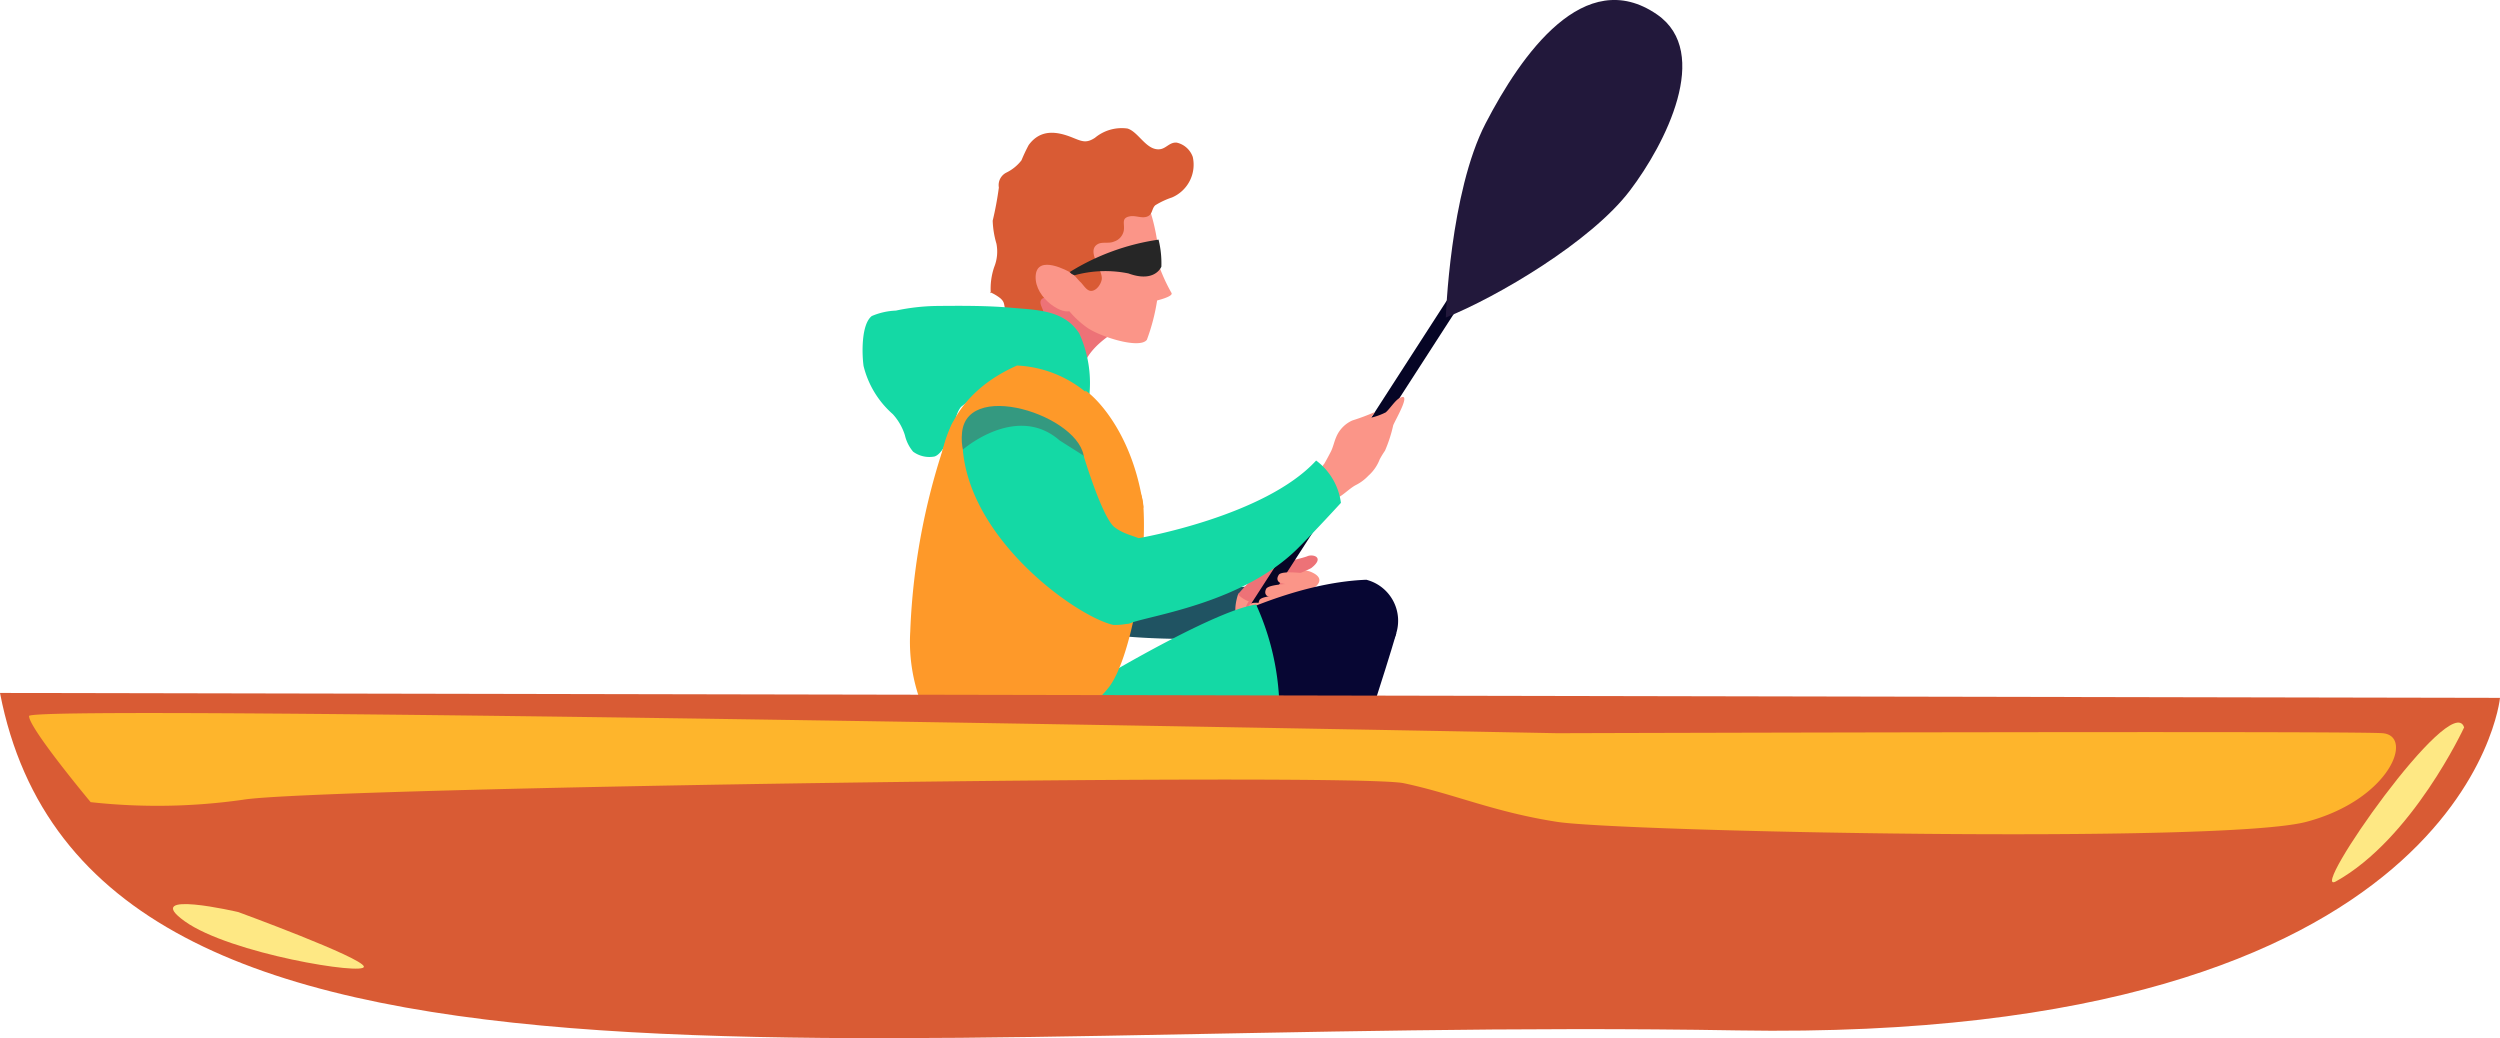 <svg
  xmlns="http://www.w3.org/2000/svg" width="110.961" height="46.08" viewBox="0 0 110.961 46.08">
  <title>一人乗りカヤック</title>
  <g transform="translate(46.195 23.594)"><path d="M1233.5,1300.594s-1.045,2.37-.728,3.01c.116.231-.414,1.563,5.359,1.738.925.028,4.752.128,5.112-.917l.233-1.592a11.278,11.278,0,0,1-4.3.032A27.02,27.02,0,0,1,1233.5,1300.594Z" transform="translate(-1232.715 -1300.594)" fill="#205362" /><path d="M1228.406,1306.4a.194.194,0,0,0-.039.048c-.427,1.36.448,1.58.448,1.58a1.5,1.5,0,0,0,1.623-.227c.375-.265.557-.241.606-.627,0,0,.519-.235.334-.515,0,0,.464-.236.349-.5,0,0,.625-.378-.088-.7C1231.246,1305.275,1230.321,1305.259,1228.406,1306.4Z" transform="translate(-1219.615 -1303.655)" fill="#fb9588" /><path d="M1232.67,1308.9s-.567.634.4.818c1.016.191,1.186.051,1.186.051l-.255-.722-.224-.286Z" transform="translate(-1223.412 -1305.836)" fill="#ed7277" /><path d="M1228.463,1305.292a5.438,5.438,0,0,1,1.528-1.3s1.328-.3,1.563-.4.775.047.17.523c-.086.063-.668.3-.668.3s-.666,1.044-1.192,1.2A1.361,1.361,0,0,1,1228.463,1305.292Z" transform="translate(-1219.712 -1302.502)" fill="#ed7277" /></g><path d="M1204.124,1294.437h-.69l22.182-34.378a.291.291,0,0,1,.49.315Z" transform="translate(-1158.703 -1250.901)" fill="#060525" /><path d="M1233.808,1309.66a.332.332,0,0,1-.056.506c-.148.132-1.48-.3-1.48-.3s-.259-.123-.052-.382C1232.4,1309.269,1233.808,1309.66,1233.808,1309.66Z" transform="translate(-1176.735 -1282.666)" fill="#fb9588" /><path d="M1232.447,1308.433a.331.331,0,0,1,.075.5c-.112.166-1.505.091-1.505.091s-.286-.055-.147-.355C1230.99,1308.411,1232.447,1308.433,1232.447,1308.433Z" transform="translate(-1174.971 -1282.031)" fill="#fb9588" /><path d="M1231.616,1307.034a.334.334,0,0,1,.076.505c-.113.165-1.508.089-1.508.089s-.284-.056-.147-.355C1230.157,1307.014,1231.616,1307.034,1231.616,1307.034Z" transform="translate(-1173.842 -1281.133)" fill="#fb9588" /><path d="M1230.161,1305.751a.332.332,0,0,1,0,.51c-.134.147-1.5-.131-1.5-.131s-.27-.094-.091-.372C1228.721,1305.517,1230.161,1305.751,1230.161,1305.751Z" transform="translate(-1171.812 -1280.245)" fill="#fb9588" /><g transform="translate(38.294)"><path d="M1251.67,1322.437a7.227,7.227,0,0,0,3.73,3.743c2.584.929,6.8-4.045,3.129-6.858S1251.67,1322.437,1251.67,1322.437Z" transform="translate(-1248.093 -1288.534)" fill="#2f1d5c" /><path d="M1224.158,1313.18s-1.149,3.987-3.487,10.378c0,0-1.7.431-1.819-.3-.671-4.129,1.26-8.818,1.26-8.818Z" transform="translate(-1200.476 -1285.078)" fill="#070633" /><path d="M1218.486,1313.015s7.648-6.21,13.884-6.453a1.879,1.879,0,0,1,.966,3.036,28.5,28.5,0,0,1-14.849,8.991Z" transform="translate(-1210.021 -1280.83)" fill="#070633" /><path d="M1246.41,1320.152a1.382,1.382,0,0,1,.22-.1,11.533,11.533,0,0,0,.435-10.415,2.379,2.379,0,0,0-.245.045c-1.946.439-6.5,3.155-6.5,3.155s-7.685,2.989-7.138,4.4a10.176,10.176,0,0,0,4.149,3.968c.95.272,9.1-1.091,9.1-1.091A.163.163,0,0,1,1246.41,1320.152Z" transform="translate(-1229.607 -1282.804)" fill="#14d9a5" /><path d="M1265.892,1321.891s-2.748,3.364-4.14,3.938-2.09-2.929-2.071-3.434S1265.892,1321.891,1265.892,1321.891Z" transform="translate(-1256.886 -1290.669)" fill="#349980" /><g transform="translate(0)"><g transform="translate(25.878)"><path d="M1183.279,1248.824s.178-5.556,1.766-8.618,4.387-7.051,7.609-4.832c2.443,1.684.363,5.757-1.208,7.82C1189.718,1245.469,1185.531,1247.926,1183.279,1248.824Z" transform="translate(-1183.279 -1234.731)" fill="#22183b" /></g><path d="M1255.266,1270.578a4.627,4.627,0,0,1-1.193,3.862,6.992,6.992,0,0,0,3.7,1.05s-1.378-1.277.663-2.789C1259.507,1271.91,1255.266,1270.578,1255.266,1270.578Z" transform="translate(-1247.596 -1257.737)" fill="#ed7277" /><g transform="translate(5.647 5.664)"><path d="M1251.747,1256.9c-.115-.032-.211,0-.322-.032-.045-.013-.235-.056-.211-.053a1.429,1.429,0,0,0-.156-.02c-.035.006-.19.017-.228.024a2.685,2.685,0,0,0-.286.057c-.019.007-.062.02-.089.028a2.693,2.693,0,0,0-.281.136l-.061.047c-.063.055-.123.107-.179.164a.041.041,0,0,1-.011.011c-.024.032-.045.063-.068.092-.069.1-.136.2-.2.3a.3.3,0,0,1-.035.069c-.057.134-.112.27-.16.407a12.941,12.941,0,0,1-.671,1.931,2.466,2.466,0,0,1-.7.823,4.248,4.248,0,0,0,1.663,2.532c.55.406,2.359.99,2.677.556a8.783,8.783,0,0,0-.391-7.036C1251.924,1256.915,1251.859,1256.934,1251.747,1256.9Z" transform="translate(-1245.466 -1254.556)" fill="#fb9588" /><path d="M1246.714,1257.62c.314-.032.294-.718.63-.662.088.014.343.347.435.43.147.129.287.427.514.4s.4-.3.439-.494c.083-.419-.723-1.28-.167-1.585.195-.108.493-.009.71-.108a.634.634,0,0,0,.438-.491c.049-.311-.13-.554.269-.63.235-.045.491.081.714.028.311-.075.236-.354.414-.519a3.473,3.473,0,0,1,.742-.347,1.581,1.581,0,0,0,.922-1.8.986.986,0,0,0-.713-.634c-.312-.027-.465.26-.743.293-.6.074-.946-.769-1.44-.918a1.857,1.857,0,0,0-1.446.412c-.383.249-.565.164-.985-.006-.723-.294-1.436-.382-1.956.327a7.315,7.315,0,0,0-.319.677,1.887,1.887,0,0,1-.674.547.621.621,0,0,0-.33.662,14.734,14.734,0,0,1-.274,1.473,4.047,4.047,0,0,0,.166,1.017,1.833,1.833,0,0,1-.1,1.041,2.987,2.987,0,0,0-.151,1.157.043.043,0,0,1-.029-.043,2.017,2.017,0,0,1,.451.267c.193.171.156.255.213.467.108.395.407.463.771.463.262,0,.812.1.925-.189.072-.182-.187-.446-.113-.634.088-.228.459-.083.715-.209.168-.084.355-.3.056-.389" transform="translate(-1243.775 -1250.542)" fill="#d95b34" /><path d="M1260.469,1267.86s-1.456-.835-1.51.175,1.288,1.811,1.594,1.507Z" transform="translate(-1256.933 -1261.448)" fill="#fb9588" /><path d="M1246.612,1268.205s.763-.179.669-.34a7.745,7.745,0,0,1-.733-1.767Z" transform="translate(-1239.225 -1260.526)" fill="#fb9588" /></g><path d="M1266.8,1276.768a5.333,5.333,0,0,0-.428-2.917c-.676-1.047-1.874-1.038-2.983-1.138s-2.238-.092-3.357-.082a9.3,9.3,0,0,0-1.8.206,3.014,3.014,0,0,0-1.068.241c-.474.369-.439,1.68-.366,2.214a4.162,4.162,0,0,0,1.3,2.142,2.5,2.5,0,0,1,.536.935,1.734,1.734,0,0,0,.364.729,1.219,1.219,0,0,0,.957.213c.28-.1.479-.53.646-.788.266-.413.211-1.033.523-1.411a3.778,3.778,0,0,1,1.115-.635,4.316,4.316,0,0,1,3.372-.185c.4.146.757.4,1.146.56" transform="translate(-1256.764 -1259.051)" fill="#14d9a5" /><path d="M1253.51,1280.02a5.19,5.19,0,0,1,3.156,1.269c-.778-.649,1.857.754,2.453,5.016,0,0-1.458,4.065-2.645,6.927,0,0-3.364,4.369-5.556,3a38.63,38.63,0,0,0-.18-6.827C1250.505,1287.929,1248.215,1282.375,1253.51,1280.02Z" transform="translate(-1246.663 -1263.797)" fill="#fe9929" /><path d="M1257.141,1290.616s3.046-2.784,3.192-.227c.168,2.843-.624,6.808-1.527,7.984-1.728,2.25-6.684,3.638-7.734,1.962a7.68,7.68,0,0,1-1.089-4.427,29.571,29.571,0,0,1,1.811-9.125C1252.617,1284.838,1257.141,1290.616,1257.141,1290.616Z" transform="translate(-1247.876 -1267.88)" fill="#fe9929" /><path d="M1260.341,1289.212s-3.168-.55-2.909-3.011,5.711-.558,5.4,1.381S1260.341,1289.212,1260.341,1289.212Z" transform="translate(-1253.025 -1267.015)" fill="#349980" /><path d="M1217.711,1287.345a1.64,1.64,0,0,1,.264-.477c.1-.173.194-.351.287-.53.1-.2.142-.426.23-.63a1.389,1.389,0,0,1,.722-.75,9.714,9.714,0,0,0,1-.375c-.037.083-.16.216-.164.251a2.885,2.885,0,0,0,.645-.235c.164-.136.413-.522.6-.627.6-.341-.167.947-.267,1.2a6.2,6.2,0,0,1-.364,1.126,4.292,4.292,0,0,0-.234.382,1.864,1.864,0,0,1-.505.731,2,2,0,0,1-.572.422c-.273.153-.523.42-.768.543-.183-.19-.375-.375-.561-.562-.12-.119-.325-.206-.33-.4A.348.348,0,0,1,1217.711,1287.345Z" transform="translate(-1197.485 -1266.296)" fill="#fb9588" /><path d="M1226.435,1295.238s5.594-.959,7.875-3.445a2.793,2.793,0,0,1,1.1,1.879s-1.218,1.329-1.914,2.02c-2.418,2.4-6.427,2.957-7.387,3.3C1225.035,1299.38,1225.806,1296.374,1226.435,1295.238Z" transform="translate(-1214.188 -1271.352)" fill="#14d9a5" /><path d="M1253.245,1288.136l1.064.674s.824,2.752,1.374,3.177,1.17.387,1.578.8-.586.132-.83,3.446a2.93,2.93,0,0,1-.792.093c-1.561-.331-6.344-3.687-6.689-7.781C1248.951,1288.542,1251.33,1286.465,1253.245,1288.136Z" transform="translate(-1244.509 -1268.588)" fill="#14d9a5" /></g></g><path d="M1247.861,1265.938l-.084-.078a10.278,10.278,0,0,1,3.947-1.441,4.4,4.4,0,0,1,.125,1.2s-.281.733-1.462.3a5.143,5.143,0,0,0-2.4.084Z" transform="translate(-1200.302 -1253.783)" fill="#262626" /><g transform="translate(0 30.756)"><path d="M1081.965,1320.59l110.961.218s-1.475,15.316-33.835,14.76C1119.813,1334.891,1085.9,1340.959,1081.965,1320.59Z" transform="translate(-1081.965 -1320.59)" fill="#d95b34" /><path d="M1162.667,1323.972s35.213-.11,36.633,0,.328,2.953-3.385,3.935-30.436.435-33.248,0-4.584-1.246-6.81-1.716-48.231.186-51.508.733a26.984,26.984,0,0,1-6.771.108s-2.736-3.279-2.736-3.823S1162.667,1323.972,1162.667,1323.972Z" transform="translate(-1093.554 -1322.185)" fill="#feb52c" /><path d="M1349.537,1347.1s5.491,2.011,5.573,2.418-5.941-.571-7.948-2.007S1349.537,1347.1,1349.537,1347.1Z" transform="translate(-1338.959 -1337.374)" fill="#fee884" /><path d="M1092.273,1324.475s-2.295,4.956-5.7,6.842C1085.307,1331.973,1091.725,1322.764,1092.273,1324.475Z" transform="translate(-982.904 -1322.947)" fill="#fee884" /></g>
</svg>